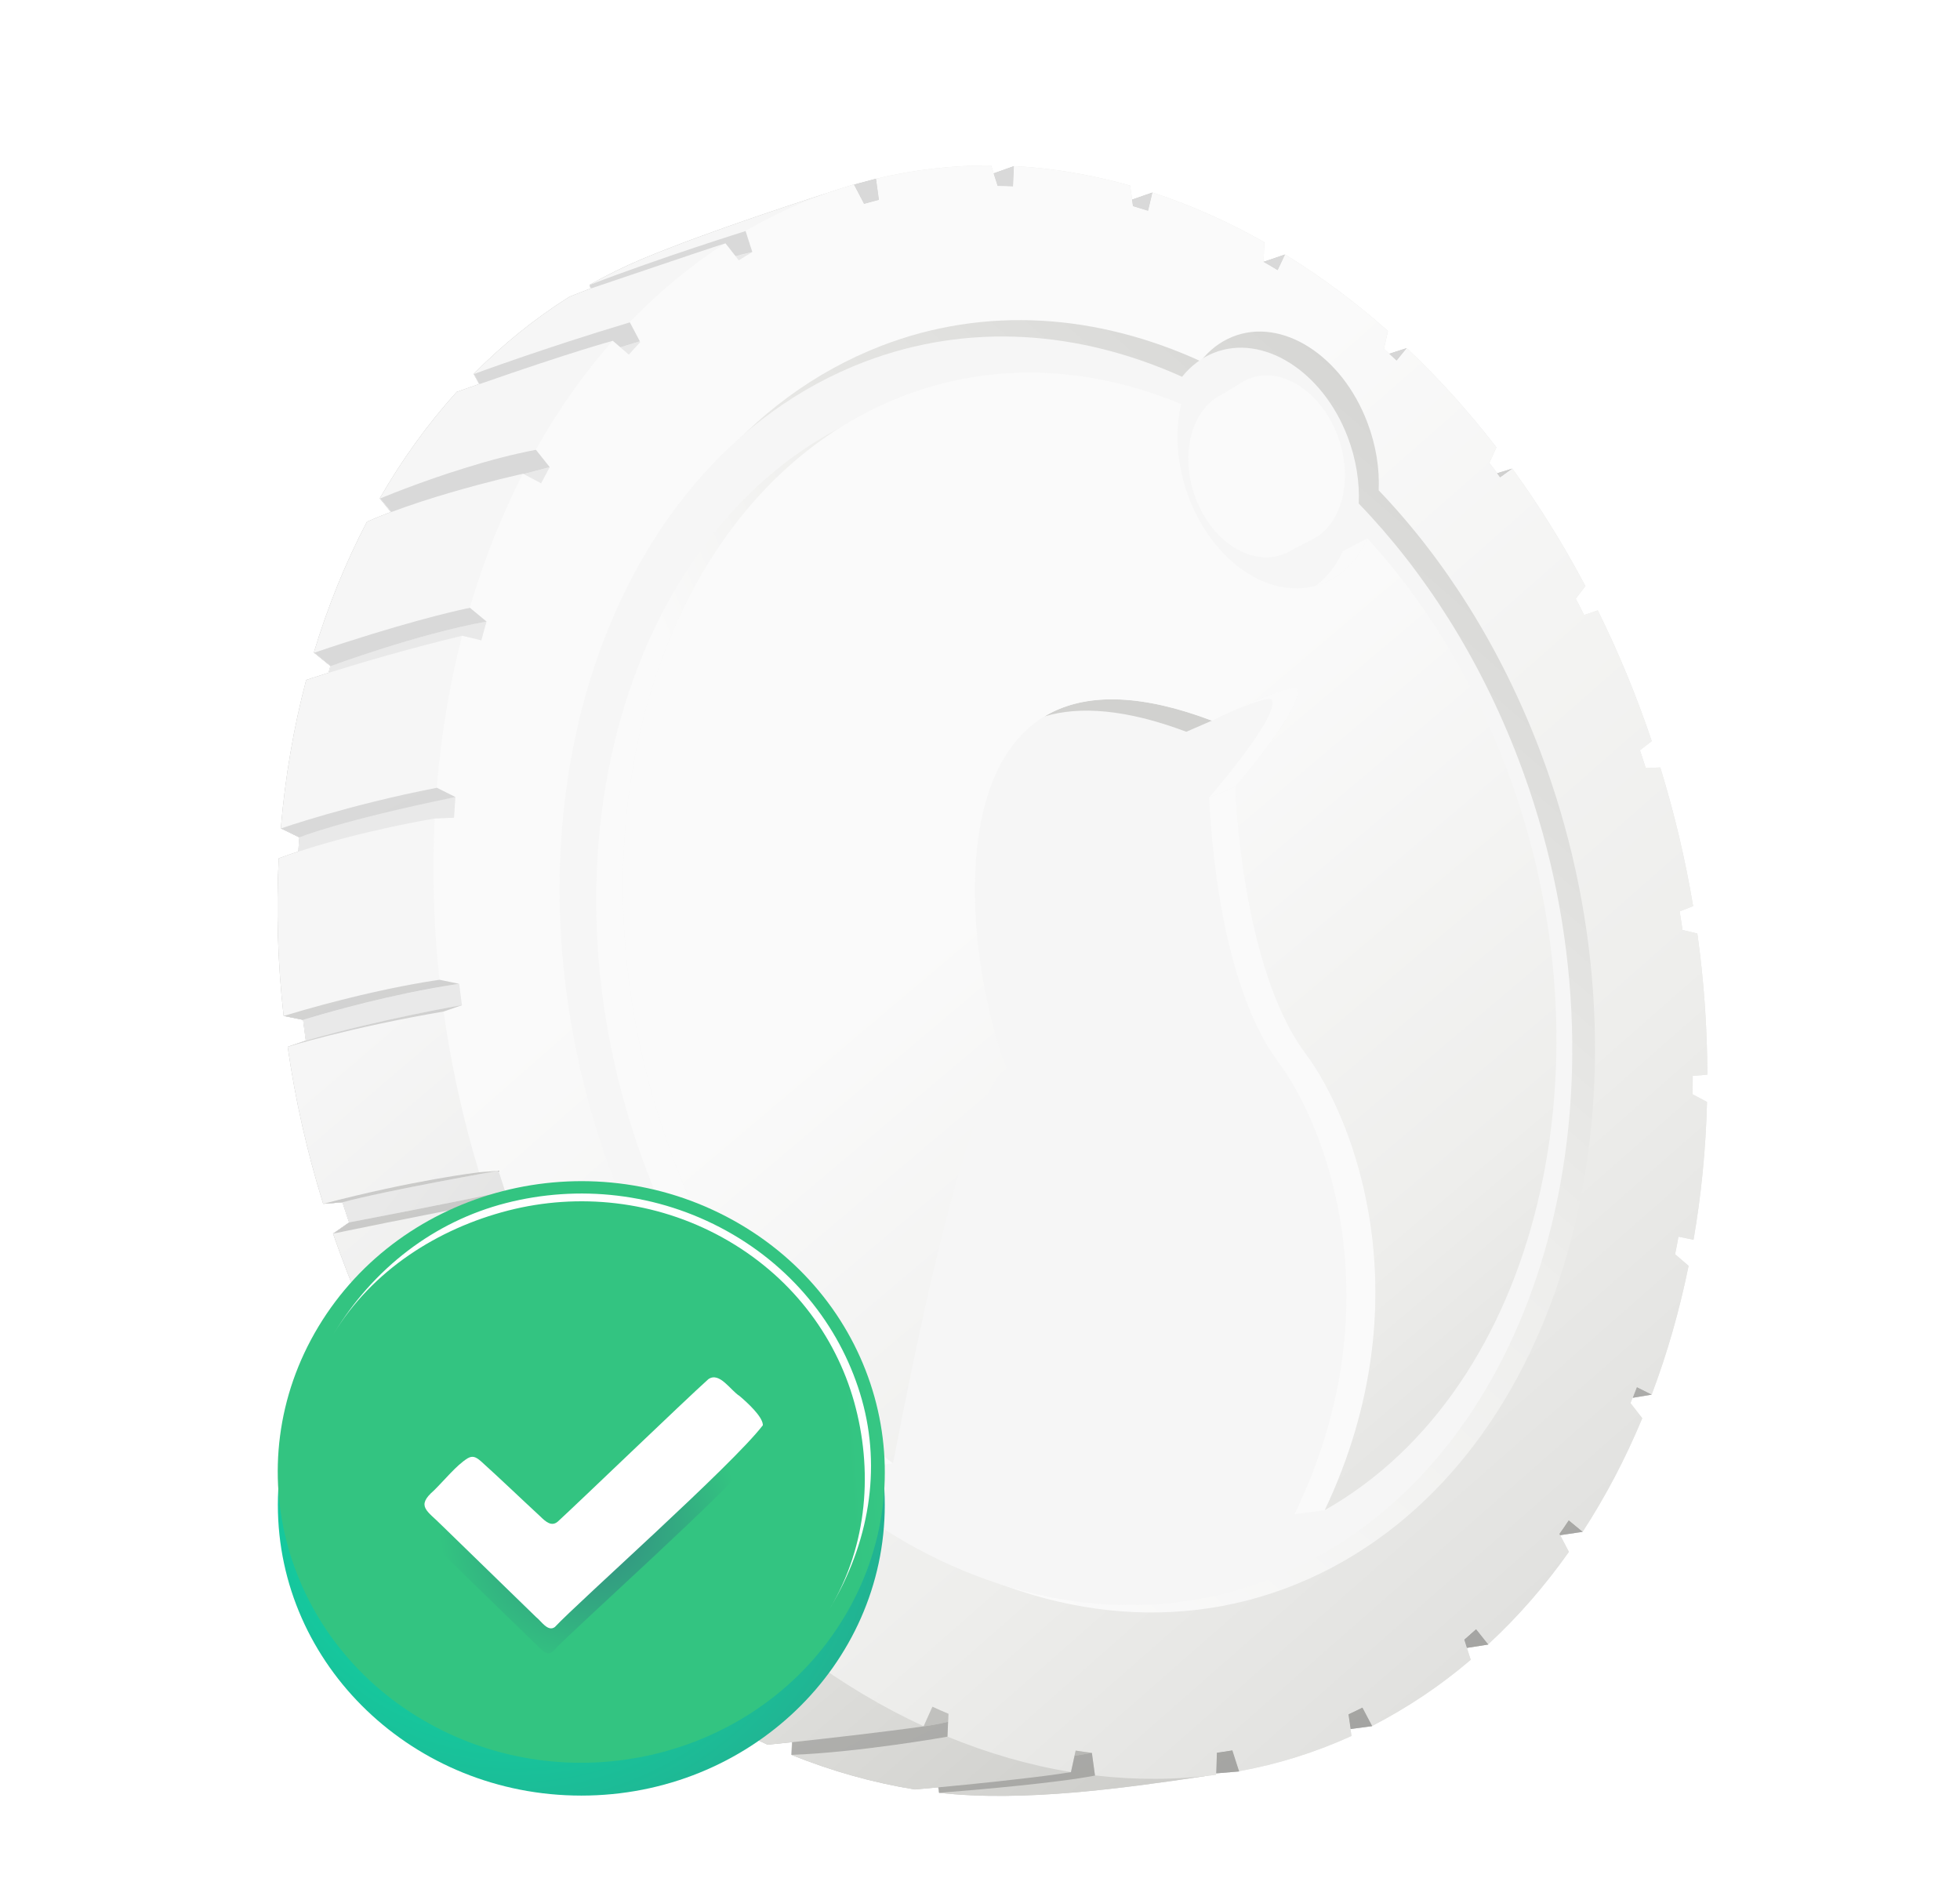 <svg width="190" height="182" viewBox="0 0 190 182" fill="none" xmlns="http://www.w3.org/2000/svg">
<g clip-path="url(#clip0_6_436)" filter="url(#filter0_d_6_436)">
<path fill-rule="evenodd" clip-rule="evenodd" d="M81.332 18.507L81.602 19.336C82.097 19.336 82.592 19.351 83.086 19.373L83.171 17.47C85.336 17.581 87.501 17.833 89.658 18.225C91.258 18.514 92.851 18.877 94.436 19.314L94.722 21.254C95.209 21.395 95.696 21.535 96.183 21.691L96.6 19.965C100.288 21.15 103.922 22.72 107.439 24.668L107.378 26.527C107.834 26.779 108.29 27.045 108.746 27.312L109.465 25.831C112.913 27.897 116.245 30.319 119.43 33.059L119.044 34.762C119.461 35.125 119.871 35.488 120.281 35.858L121.255 34.688C124.324 37.509 127.231 40.649 129.945 44.078L129.264 45.552C129.62 45.996 129.968 46.455 130.308 46.914L131.483 46.092C134.05 49.536 136.423 53.246 138.573 57.216L137.637 58.415C137.916 58.926 138.186 59.445 138.449 59.971L139.771 59.519C140.768 61.489 141.712 63.51 142.593 65.599C143.474 67.687 144.278 69.783 145.005 71.894L143.861 72.76C144.054 73.323 144.24 73.878 144.417 74.441L145.832 74.382C147.208 78.736 148.268 83.128 149.01 87.504L147.703 88.008C147.804 88.593 147.889 89.178 147.981 89.763L149.419 90.104C150.061 94.592 150.378 99.057 150.386 103.456L148.971 103.567C148.971 104.152 148.963 104.73 148.948 105.308L150.355 106.033C150.239 110.469 149.798 114.839 149.048 119.075L147.587 118.778C147.487 119.334 147.378 119.889 147.262 120.437L148.569 121.533C147.688 125.747 146.497 129.82 144.99 133.708L143.552 133.005C143.351 133.516 143.142 134.019 142.933 134.523L144.077 135.959C142.454 139.758 140.529 143.358 138.302 146.697L136.949 145.601C136.655 146.038 136.354 146.468 136.045 146.89L136.965 148.608C134.653 151.8 132.048 154.74 129.148 157.354L127.958 155.895C127.579 156.229 127.2 156.562 126.814 156.88L127.448 158.813C125.979 160.035 124.44 161.175 122.832 162.227C121.216 163.286 119.57 164.227 117.892 165.071L116.941 163.308C116.493 163.53 116.044 163.738 115.588 163.945L115.89 166.019C115.565 166.159 115.24 166.3 114.915 166.441C116.956 167.055 118.882 167.833 116.725 168.159C108.932 169.314 99.152 170.684 91.019 169.759L90.941 169.233C89.573 169.359 88.692 169.44 88.692 169.44C84.671 168.796 80.659 167.67 76.716 166.085L76.77 164.856C75.324 165.012 74.412 165.1 74.412 165.1C70.462 163.323 66.596 161.079 62.877 158.391L63.326 156.554C62.452 156.643 61.578 156.717 60.728 156.784C57.079 153.94 53.6 150.667 50.345 146.986L51.25 145.135C51.064 144.928 50.886 144.713 50.701 144.505L50.77 144.587C49.325 144.742 48.482 144.809 48.482 144.809C45.374 141.047 42.498 136.907 39.924 132.42L41.191 130.901C40.944 130.457 40.689 130.013 40.449 129.561V129.576C39.808 129.657 39.151 129.731 38.486 129.805C37.287 127.561 36.158 125.236 35.115 122.837C34.071 120.437 33.128 118.008 32.285 115.564L33.839 114.476C33.623 113.831 33.406 113.18 33.197 112.528L31.327 112.676C29.757 107.626 28.613 102.531 27.886 97.458L29.641 96.858C29.548 96.184 29.463 95.51 29.378 94.836L27.492 94.451C26.912 89.289 26.765 84.179 27.02 79.188C27.639 78.959 28.28 78.736 28.915 78.529C28.945 78.07 28.976 77.611 29.015 77.159L27.221 76.285C27.639 71.323 28.466 66.502 29.68 61.903C29.68 61.903 30.476 61.637 31.845 61.207L31.821 61.289C31.891 61.044 31.96 60.8 32.03 60.556L30.422 59.252C31.775 54.772 33.499 50.521 35.571 46.566C36.305 46.24 37.086 45.929 37.883 45.626L36.808 44.308C38.973 40.546 41.47 37.087 44.269 33.984C45.026 33.718 45.753 33.459 46.449 33.221L45.915 32.244C48.737 29.385 51.837 26.875 55.193 24.764C55.193 24.764 55.981 24.446 57.249 23.957L57.133 23.616C58.795 22.676 60.512 21.832 62.29 21.084C68.537 18.47 78.448 15.241 82.746 13.893L81.293 18.507H81.332Z" fill="url(#paint0_linear_6_436)"/>
<path fill-rule="evenodd" clip-rule="evenodd" d="M85.375 29.541C95.58 25.586 106.427 26.46 116.384 31.007C117.212 29.956 118.248 29.141 119.469 28.645C124.247 26.712 130.084 30.437 132.55 36.947C133.393 39.161 133.741 41.419 133.648 43.523C140.065 50.232 145.5 58.786 149.296 68.783C160.939 99.472 152.983 134.256 130.308 147.275C106.117 161.161 74.59 145.276 61.354 110.832C48.072 76.27 59.537 39.553 85.382 29.541H85.375Z" fill="#D1D1D1"/>
<path fill-rule="evenodd" clip-rule="evenodd" d="M83.767 15.752C84.246 15.618 84.718 15.485 85.197 15.367L84.919 13.323C88.614 12.434 92.348 12.019 96.082 12.041L96.716 14.011C97.211 14.011 97.706 14.026 98.201 14.048L98.286 12.101C100.45 12.212 102.615 12.471 104.772 12.871C106.373 13.167 107.965 13.537 109.55 13.989L109.836 15.974C110.323 16.115 110.81 16.263 111.297 16.418L111.715 14.656C115.402 15.863 119.036 17.477 122.554 19.469L122.492 21.373C122.948 21.632 123.404 21.906 123.86 22.18L124.579 20.669C128.027 22.787 131.359 25.261 134.545 28.075L134.158 29.815C134.576 30.185 134.985 30.555 135.395 30.941L136.369 29.741C139.438 32.629 142.345 35.85 145.059 39.353L144.379 40.864C144.734 41.323 145.082 41.79 145.422 42.256L146.598 41.412C149.164 44.937 151.538 48.744 153.687 52.802L152.751 54.024C153.03 54.55 153.3 55.083 153.563 55.616L154.885 55.157C155.883 57.171 156.826 59.252 157.707 61.385C158.588 63.518 159.393 65.673 160.119 67.828L158.975 68.716C159.168 69.294 159.354 69.864 159.532 70.442L160.946 70.383C162.323 74.848 163.382 79.344 164.132 83.824L162.825 84.335C162.926 84.935 163.011 85.535 163.103 86.135L164.541 86.483C165.183 91.074 165.5 95.651 165.508 100.161L164.093 100.272C164.093 100.872 164.085 101.464 164.07 102.057L165.477 102.805C165.361 107.352 164.92 111.825 164.17 116.164L162.709 115.861C162.609 116.431 162.5 116.994 162.384 117.564L163.691 118.69C162.81 123.007 161.619 127.184 160.112 131.161L158.674 130.442C158.473 130.961 158.271 131.479 158.055 131.99L159.199 133.456C157.576 137.352 155.651 141.032 153.424 144.454L152.071 143.335C151.777 143.78 151.476 144.224 151.167 144.654L152.087 146.409C149.775 149.682 147.17 152.689 144.27 155.362L143.08 153.874C142.701 154.214 142.322 154.555 141.936 154.888L142.57 156.873C141.101 158.124 139.562 159.294 137.954 160.368C136.338 161.449 134.692 162.42 133.014 163.279L132.063 161.479C131.615 161.701 131.166 161.923 130.71 162.131L131.012 164.256C127.478 165.863 123.829 166.996 120.111 167.67L119.454 165.626C118.951 165.708 118.456 165.789 117.954 165.856L117.884 168.018C114.011 168.522 110.076 168.537 106.141 168.077L105.839 165.885C105.313 165.819 104.795 165.745 104.27 165.663L103.813 167.752C99.793 167.093 95.781 165.937 91.838 164.315L91.931 162.094C91.413 161.879 90.895 161.649 90.385 161.412L89.534 163.308C85.584 161.486 81.718 159.183 77.999 156.436L78.502 154.318C78.015 153.955 77.535 153.585 77.056 153.2L75.85 154.784C72.201 151.874 68.722 148.519 65.467 144.75L66.372 142.854C65.947 142.358 65.529 141.854 65.119 141.351L63.604 142.521C60.496 138.67 57.62 134.426 55.046 129.835L56.313 128.28C55.981 127.687 55.656 127.087 55.339 126.48L53.6 127.162C52.401 124.858 51.273 122.481 50.229 120.023C49.185 117.564 48.242 115.076 47.4 112.573L48.953 111.454C48.737 110.795 48.52 110.129 48.312 109.462L46.441 109.61C44.871 104.434 43.727 99.213 43.001 94.022L44.755 93.414C44.663 92.725 44.578 92.037 44.493 91.348L42.606 90.956C42.026 85.668 41.88 80.432 42.135 75.322L43.998 75.248C44.036 74.574 44.083 73.908 44.129 73.241L42.336 72.345C42.753 67.265 43.58 62.325 44.794 57.616L46.65 58.06C46.812 57.445 46.974 56.838 47.152 56.231L45.544 54.898C46.897 50.306 48.621 45.952 50.693 41.901L52.44 42.827C52.711 42.301 52.989 41.782 53.275 41.271L51.938 39.59C54.102 35.739 56.599 32.192 59.398 29.015L60.944 30.348C61.308 29.941 61.679 29.534 62.05 29.141L61.037 27.23C63.859 24.298 66.959 21.728 70.315 19.566L71.598 21.217C72.031 20.943 72.464 20.676 72.904 20.417L72.255 18.388C73.917 17.425 75.634 16.559 77.412 15.796C79.182 15.041 80.968 14.404 82.769 13.878L83.743 15.737L83.767 15.752Z" fill="#E7E7E4"/>
<path fill-rule="evenodd" clip-rule="evenodd" d="M83.775 31.081C93.925 27.201 104.703 28.06 114.591 32.518C115.41 31.489 116.446 30.689 117.66 30.2C122.415 28.304 128.205 31.963 130.641 38.346C131.468 40.523 131.808 42.738 131.715 44.804C138.07 51.388 143.451 59.785 147.201 69.598C158.689 99.724 150.695 133.871 128.128 146.653C104.053 160.287 72.758 144.691 59.7 110.877C46.596 76.952 58.076 40.901 83.79 31.074L83.775 31.081Z" fill="#F6F6F6"/>
<path d="M132.558 52.172C136.972 57.593 140.722 64.066 143.482 71.39C153.154 97.036 147.587 125.747 130.478 139.388L128.422 142.358L125.484 142.743C125.484 142.743 125.515 142.676 125.53 142.647C135.202 122.57 128.638 105.248 123.891 98.894C117.66 90.548 117.219 73.256 117.219 73.256C117.219 73.256 124.054 65.414 123.281 63.836C123.056 63.377 119.833 64.71 117.475 65.769V65.836L114.993 66.917C87.509 56.579 90.246 88.141 94.869 100.316C91.792 102.338 88.15 116.986 85.39 129.842L86.558 137.811L83.651 138.24C74.922 131.723 67.439 121.896 62.723 109.529C50.809 78.314 61.354 45.048 84.957 35.836C93.91 32.34 103.396 32.866 112.186 36.502C111.537 39.213 111.715 42.404 112.89 45.507C115.372 52.084 121.309 55.697 126.087 53.609C127.904 52.817 129.288 51.306 130.169 49.395L132.55 48.159V52.15L132.558 52.172Z" fill="#C3EEC6"/>
<path fill-rule="evenodd" clip-rule="evenodd" d="M121.464 33.858C123.845 34.325 126.157 36.435 127.316 39.501C128.414 42.419 128.19 45.463 126.937 47.522L127.239 48.27L125.159 49.343C124.974 49.455 124.788 49.551 124.587 49.64C121.433 50.995 117.536 48.603 115.905 44.285C114.374 40.242 115.395 35.984 118.139 34.399L121.015 32.733L121.472 33.866L121.464 33.858Z" fill="#F38B89"/>
<path d="M132.558 48.181C138.039 54.172 142.693 61.666 145.995 70.353C156.718 98.606 149.311 130.546 128.422 142.365C128.437 142.336 128.453 142.299 128.468 142.269C138.024 122.007 131.352 104.53 126.566 98.124C120.281 89.704 119.747 72.256 119.747 72.256C119.747 72.256 126.535 64.347 125.755 62.748C125.391 62.007 117.482 65.851 117.482 65.851C89.936 55.416 92.859 87.268 97.559 99.553C93.786 102.064 89.287 123.829 86.566 137.826C77.798 131.249 70.26 121.326 65.467 108.855C53.376 77.359 63.72 43.789 87.261 34.495C96.191 30.97 105.685 31.496 114.498 35.162C113.864 37.894 114.065 41.116 115.256 44.248C117.776 50.884 123.737 54.527 128.499 52.424C130.316 51.624 131.692 50.106 132.558 48.173V48.181Z" fill="#CFF3D2"/>
<path fill-rule="evenodd" clip-rule="evenodd" d="M121.015 32.725C124.162 31.437 128.012 33.881 129.643 38.176C131.274 42.471 130.084 47.04 126.968 48.403C123.822 49.773 119.91 47.359 118.255 42.997C116.593 38.635 117.845 34.029 121.015 32.733V32.725Z" fill="#FEB1B2"/>
<path fill-rule="evenodd" clip-rule="evenodd" d="M84.911 13.323L82.793 13.893L83.767 15.752L85.197 15.367L84.911 13.323Z" fill="#C5C5C3"/>
<path fill-rule="evenodd" clip-rule="evenodd" d="M75.865 154.777C77.427 154.525 78.51 154.325 78.51 154.325C78.022 153.962 77.543 153.592 77.064 153.207L75.865 154.77V154.777Z" fill="#B5B5B2"/>
<path fill-rule="evenodd" clip-rule="evenodd" d="M75.858 154.799C75.858 154.799 69.541 155.94 63.357 156.562L62.908 158.398C62.908 158.398 70.044 157.917 78.015 156.451L78.517 154.333C78.517 154.333 77.435 154.533 75.873 154.784L75.858 154.807V154.799Z" fill="#C5C5C3"/>
<path fill-rule="evenodd" clip-rule="evenodd" d="M90.392 161.427L89.542 163.323C90.416 163.197 91.204 163.049 91.908 162.879L91.939 162.109C91.421 161.894 90.903 161.664 90.392 161.427Z" fill="#B5B5B2"/>
<path fill-rule="evenodd" clip-rule="evenodd" d="M91.908 162.879C91.204 163.049 90.416 163.197 89.542 163.323C85.259 163.923 79.839 164.53 76.793 164.856L76.739 166.085C83.28 165.848 91.846 164.323 91.846 164.323L91.908 162.871V162.879Z" fill="#C5C5C3"/>
<path fill-rule="evenodd" clip-rule="evenodd" d="M63.612 142.528C64.385 142.365 65.096 142.225 65.738 142.106C65.529 141.862 65.328 141.61 65.119 141.358L63.604 142.528H63.612Z" fill="#EBEBEB"/>
<path fill-rule="evenodd" clip-rule="evenodd" d="M63.612 142.528C58.308 143.661 53.499 144.283 50.801 144.58C50.956 144.765 51.118 144.95 51.281 145.128C51.281 145.128 59.94 144.335 66.379 142.861C66.163 142.61 65.954 142.358 65.738 142.106C65.529 141.862 65.328 141.61 65.119 141.358L63.604 142.528H63.612Z" fill="#B5B5B2"/>
<path fill-rule="evenodd" clip-rule="evenodd" d="M66.372 142.869C59.924 144.342 51.273 145.135 51.273 145.135L50.368 146.986C59.29 146.438 65.475 144.765 65.475 144.765L66.38 142.869H66.372Z" fill="#C5C5C3"/>
<path fill-rule="evenodd" clip-rule="evenodd" d="M41.207 130.894C50.075 130.072 56.313 128.28 56.313 128.28C55.981 127.687 55.656 127.087 55.339 126.48L53.6 127.162C53.6 127.162 47.717 128.657 40.472 129.576C40.712 130.02 40.959 130.464 41.207 130.901V130.894Z" fill="#B5B5B2"/>
<path fill-rule="evenodd" clip-rule="evenodd" d="M56.313 128.287C56.313 128.287 50.075 130.079 41.207 130.901L39.939 132.419C39.939 132.419 48.041 131.449 55.046 129.842L56.313 128.287Z" fill="#C5C5C3"/>
<path fill-rule="evenodd" clip-rule="evenodd" d="M33.221 112.528C37.403 111.388 48.327 109.47 48.327 109.47L46.456 109.618C46.456 109.618 40.125 110.366 31.35 112.676L33.221 112.528Z" fill="#C5C5C3"/>
<path fill-rule="evenodd" clip-rule="evenodd" d="M48.319 109.47C48.319 109.47 37.395 111.388 33.213 112.528C33.422 113.18 33.63 113.824 33.855 114.476C33.855 114.476 44.454 112.454 48.961 111.462C48.745 110.803 48.528 110.136 48.319 109.47Z" fill="#B5B5B2"/>
<path fill-rule="evenodd" clip-rule="evenodd" d="M48.961 111.462C44.462 112.454 33.855 114.476 33.855 114.476L32.301 115.564C32.301 115.564 41.052 113.743 47.4 112.58L48.954 111.462H48.961Z" fill="#C5C5C3"/>
<path fill-rule="evenodd" clip-rule="evenodd" d="M29.401 94.844C29.401 94.844 33.947 93.414 39.436 92.266C41.075 91.926 42.792 91.607 44.5 91.355L42.614 90.963C42.614 90.963 41.655 91.089 39.931 91.407C37.303 91.889 32.919 92.829 27.507 94.466L29.394 94.851L29.401 94.844Z" fill="#C5C5C3"/>
<path fill-rule="evenodd" clip-rule="evenodd" d="M39.444 92.266C33.947 93.422 29.409 94.844 29.409 94.844C29.486 95.517 29.572 96.191 29.672 96.865C37.179 94.718 44.779 93.429 44.779 93.429C44.755 93.281 44.74 93.133 44.717 92.985C44.647 92.444 44.578 91.903 44.516 91.363C42.807 91.615 41.083 91.933 39.452 92.274L39.444 92.266Z" fill="#B5B5B2"/>
<path fill-rule="evenodd" clip-rule="evenodd" d="M44.771 93.422C44.771 93.422 37.171 94.71 29.664 96.858L27.909 97.458C27.909 97.458 33.715 95.629 43.016 94.036L44.771 93.429V93.422Z" fill="#C5C5C3"/>
<path fill-rule="evenodd" clip-rule="evenodd" d="M29.046 77.166C29.007 77.626 28.976 78.077 28.945 78.536C35.285 76.448 42.15 75.33 42.15 75.33L44.013 75.256C44.052 74.582 44.098 73.915 44.145 73.249C35.354 74.619 29.046 77.166 29.046 77.166Z" fill="#B5B5B2"/>
<path fill-rule="evenodd" clip-rule="evenodd" d="M37.921 45.633C41.702 44.211 45.954 43.071 48.482 42.441C49.85 42.101 50.716 41.916 50.716 41.916L50.763 41.938C52.193 41.56 53.291 41.279 53.291 41.279L52.958 40.864L51.953 39.598C49.696 40.02 47.353 40.649 45.212 41.316C40.581 42.738 36.854 44.315 36.854 44.315L37.125 44.641L37.937 45.633H37.921Z" fill="#C5C5C3"/>
<path fill-rule="evenodd" clip-rule="evenodd" d="M50.755 41.938L52.456 42.841C52.726 42.316 53.005 41.797 53.291 41.286C53.291 41.286 52.193 41.568 50.763 41.945L50.755 41.938Z" fill="#B5B5B2"/>
<path fill-rule="evenodd" clip-rule="evenodd" d="M46.913 57.134C46.998 56.838 47.075 56.534 47.168 56.238C40.472 57.438 32.061 60.556 32.061 60.556C31.999 60.77 31.937 60.985 31.875 61.207C34.566 60.363 39.46 58.897 44.81 57.615L46.665 58.06C46.75 57.749 46.828 57.438 46.913 57.127V57.134Z" fill="#B5B5B2"/>
<path fill-rule="evenodd" clip-rule="evenodd" d="M32.061 60.563C32.061 60.563 40.465 57.445 47.168 56.245L46.023 55.298L45.56 54.913C45.56 54.913 45.436 54.935 45.196 54.987C43.867 55.268 38.903 56.408 30.461 59.26L32.069 60.563H32.061Z" fill="#C5C5C3"/>
<path fill-rule="evenodd" clip-rule="evenodd" d="M61.053 27.245C52.602 29.778 45.946 32.251 45.946 32.251L46.48 33.229C55.734 30 59.406 29.03 59.406 29.03L60.14 29.659C60.759 29.467 61.393 29.274 62.027 29.082L61.053 27.238V27.245Z" fill="#C5C5C3"/>
<path fill-rule="evenodd" clip-rule="evenodd" d="M62.027 29.089C61.393 29.282 60.759 29.474 60.14 29.667L60.96 30.37C61.323 29.963 61.694 29.556 62.065 29.163L62.027 29.097V29.089Z" fill="#B5B5B2"/>
<path fill-rule="evenodd" clip-rule="evenodd" d="M70.33 19.58L71.304 20.825C71.868 20.676 72.41 20.543 72.928 20.425L72.487 19.055L72.278 18.395C72.278 18.395 64.021 20.973 57.172 23.609V23.646C57.172 23.646 57.257 23.868 57.288 23.957C57.288 23.972 69.178 19.914 70.338 19.58H70.33Z" fill="#C5C5C3"/>
<path fill-rule="evenodd" clip-rule="evenodd" d="M72.928 20.432C72.41 20.55 71.869 20.684 71.304 20.832L71.621 21.232C72.054 20.958 72.487 20.691 72.928 20.432Z" fill="#B5B5B2"/>
<path fill-rule="evenodd" clip-rule="evenodd" d="M104.679 168.344C105.213 168.263 105.708 168.181 106.148 168.092L105.847 165.9C105.847 165.9 104.478 166.115 104.169 166.167L103.891 167.441L103.821 167.759C103.52 167.811 103.195 167.855 102.847 167.907C99.36 168.418 93.987 168.951 90.972 169.233L91.049 169.759C91.049 169.759 97.752 169.262 102.832 168.603C103.481 168.522 104.107 168.433 104.687 168.344H104.679Z" fill="#C5C5C3"/>
<path fill-rule="evenodd" clip-rule="evenodd" d="M104.277 165.678L104.169 166.167C104.478 166.122 105.847 165.9 105.847 165.9C105.321 165.834 104.803 165.76 104.277 165.678Z" fill="#B5B5B2"/>
<path fill-rule="evenodd" clip-rule="evenodd" d="M29.046 77.166C29.046 77.166 32.502 75.648 44.145 73.249L42.351 72.353C33.723 74.026 27.245 76.293 27.245 76.293L29.038 77.166H29.046Z" fill="#C5C5C3"/>
<path fill-rule="evenodd" clip-rule="evenodd" d="M98.193 14.056L98.278 12.108L96.322 12.804L96.709 14.019C97.203 14.019 97.698 14.034 98.193 14.056Z" fill="#C5C5C3"/>
<path fill-rule="evenodd" clip-rule="evenodd" d="M109.736 15.352L109.828 15.981C110.315 16.122 110.802 16.27 111.29 16.426L111.707 14.663L109.736 15.352Z" fill="#C5C5C3"/>
<path fill-rule="evenodd" clip-rule="evenodd" d="M124.572 20.669L122.484 21.38C122.94 21.639 123.396 21.906 123.845 22.18L124.564 20.669H124.572Z" fill="#C5C5C3"/>
<path fill-rule="evenodd" clip-rule="evenodd" d="M136.362 29.741L134.676 30.289C134.916 30.504 135.148 30.718 135.38 30.941L136.354 29.741H136.362Z" fill="#C5C5C3"/>
<path fill-rule="evenodd" clip-rule="evenodd" d="M146.598 41.419L145.129 41.871C145.221 42.005 145.322 42.13 145.415 42.264L146.59 41.419H146.598Z" fill="#C5C5C3"/>
<path fill-rule="evenodd" clip-rule="evenodd" d="M117.962 165.922L117.9 167.878C119.198 167.766 120.118 167.692 120.118 167.692L119.515 165.811L119.461 165.648C118.959 165.73 118.464 165.811 117.962 165.878V165.922Z" fill="#C0C0C0"/>
<path fill-rule="evenodd" clip-rule="evenodd" d="M130.718 162.146L130.927 163.582C132.202 163.412 133.022 163.301 133.022 163.301L132.071 161.501C131.622 161.723 131.174 161.946 130.718 162.153V162.146Z" fill="#C5C5C3"/>
<path fill-rule="evenodd" clip-rule="evenodd" d="M141.943 154.91L142.198 155.718C143.497 155.518 144.278 155.392 144.278 155.392L143.088 153.903C142.709 154.244 142.33 154.585 141.943 154.918V154.91Z" fill="#C5C5C3"/>
<path fill-rule="evenodd" clip-rule="evenodd" d="M151.236 144.794L153.424 144.468L152.071 143.35C151.778 143.795 151.476 144.239 151.167 144.668L151.229 144.787L151.236 144.794Z" fill="#C5C5C3"/>
<path fill-rule="evenodd" clip-rule="evenodd" d="M158.271 131.479L160.119 131.168L158.681 130.45C158.55 130.798 158.411 131.138 158.279 131.479H158.271Z" fill="#C5C5C3"/>
<path fill-rule="evenodd" clip-rule="evenodd" d="M121.379 34.132C123.783 32.962 126.868 34.873 128.29 38.405C129.713 41.931 128.955 45.774 126.582 47.003C124.185 48.24 121.046 46.352 119.6 42.775C118.155 39.19 118.959 35.325 121.379 34.14V34.132Z" fill="#FEB1B2"/>
<path fill-rule="evenodd" clip-rule="evenodd" d="M81.332 18.507L81.602 19.336C82.097 19.336 82.592 19.351 83.086 19.373L83.171 17.47C85.336 17.581 87.501 17.833 89.658 18.225C91.258 18.514 92.851 18.877 94.436 19.314L94.722 21.254C95.209 21.395 95.696 21.535 96.183 21.691L96.6 19.965C100.288 21.15 103.922 22.72 107.439 24.668L107.378 26.527C107.834 26.779 108.29 27.045 108.746 27.312L109.465 25.831C112.913 27.897 116.245 30.319 119.43 33.059L119.044 34.762C119.461 35.125 119.871 35.488 120.281 35.858L121.255 34.688C124.324 37.509 127.231 40.649 129.945 44.078L129.264 45.552C129.62 45.996 129.968 46.455 130.308 46.914L131.483 46.092C134.05 49.536 136.423 53.246 138.573 57.216L137.637 58.415C137.916 58.926 138.186 59.445 138.449 59.971L139.771 59.519C140.768 61.489 141.712 63.51 142.593 65.599C143.474 67.687 144.278 69.783 145.005 71.894L143.861 72.76C144.054 73.323 144.24 73.878 144.417 74.441L145.832 74.382C147.208 78.736 148.268 83.128 149.01 87.504L147.703 88.008C147.804 88.593 147.889 89.178 147.981 89.763L149.419 90.104C150.061 94.592 150.378 99.057 150.386 103.456L148.971 103.567C148.971 104.152 148.963 104.73 148.948 105.308L150.355 106.033C150.239 110.469 149.798 114.839 149.048 119.075L147.587 118.778C147.487 119.334 147.378 119.889 147.262 120.437L148.569 121.533C147.688 125.747 146.497 129.82 144.99 133.708L143.552 133.005C143.351 133.516 143.142 134.019 142.933 134.523L144.077 135.959C142.454 139.758 140.529 143.358 138.302 146.697L136.949 145.601C136.655 146.038 136.354 146.468 136.045 146.89L136.965 148.608C134.653 151.8 132.048 154.74 129.148 157.354L127.958 155.895C127.579 156.229 127.2 156.562 126.814 156.88L127.448 158.813C125.979 160.035 124.44 161.175 122.832 162.227C121.216 163.286 119.57 164.227 117.892 165.071L116.941 163.308C116.493 163.53 116.044 163.738 115.588 163.945L115.89 166.019C115.565 166.159 115.24 166.3 114.915 166.441C116.956 167.055 118.882 167.833 116.725 168.159C108.932 169.314 99.152 170.684 91.019 169.759L90.941 169.233C89.573 169.359 88.692 169.44 88.692 169.44C84.671 168.796 80.659 167.67 76.716 166.085L76.77 164.856C75.324 165.012 74.412 165.1 74.412 165.1C70.462 163.323 66.596 161.079 62.877 158.391L63.326 156.554C62.452 156.643 61.578 156.717 60.728 156.784C57.079 153.94 53.6 150.667 50.345 146.986L51.25 145.135C51.064 144.928 50.886 144.713 50.701 144.505L50.77 144.587C49.325 144.742 48.482 144.809 48.482 144.809C45.374 141.047 42.498 136.907 39.924 132.42L41.191 130.901C40.944 130.457 40.689 130.013 40.449 129.561V129.576C39.808 129.657 39.151 129.731 38.486 129.805C37.287 127.561 36.158 125.236 35.115 122.837C34.071 120.437 33.128 118.008 32.285 115.564L33.839 114.476C33.623 113.831 33.406 113.18 33.197 112.528L31.327 112.676C29.757 107.626 28.613 102.531 27.886 97.458L29.641 96.858C29.548 96.184 29.463 95.51 29.378 94.836L27.492 94.451C26.912 89.289 26.765 84.179 27.02 79.188C27.639 78.959 28.28 78.736 28.915 78.529C28.945 78.07 28.976 77.611 29.015 77.159L27.221 76.285C27.639 71.323 28.466 66.502 29.68 61.903C29.68 61.903 30.476 61.637 31.845 61.207L31.821 61.289C31.891 61.044 31.96 60.8 32.03 60.556L30.422 59.252C31.775 54.772 33.499 50.521 35.571 46.566C36.305 46.24 37.086 45.929 37.883 45.626L36.808 44.308C38.973 40.546 41.47 37.087 44.269 33.984C45.026 33.718 45.753 33.459 46.449 33.221L45.915 32.244C48.737 29.385 51.837 26.875 55.193 24.764C55.193 24.764 55.981 24.446 57.249 23.957L57.133 23.616C58.795 22.676 60.512 21.832 62.29 21.084C68.537 18.47 78.448 15.241 82.746 13.893L81.293 18.507H81.332Z" fill="url(#paint1_linear_6_436)"/>
<path fill-rule="evenodd" clip-rule="evenodd" d="M83.767 15.752C84.246 15.618 84.718 15.485 85.197 15.367L84.919 13.323C88.614 12.434 92.348 12.019 96.082 12.041L96.716 14.011C97.211 14.011 97.706 14.026 98.201 14.048L98.286 12.101C100.45 12.212 102.615 12.471 104.772 12.871C106.373 13.167 107.965 13.537 109.55 13.989L109.836 15.974C110.323 16.115 110.81 16.263 111.297 16.418L111.715 14.656C115.402 15.863 119.036 17.477 122.554 19.469L122.492 21.373C122.948 21.632 123.404 21.906 123.86 22.18L124.579 20.669C128.027 22.787 131.359 25.261 134.545 28.075L134.158 29.815C134.576 30.185 134.985 30.555 135.395 30.941L136.369 29.741C139.438 32.629 142.345 35.85 145.059 39.353L144.379 40.864C144.734 41.323 145.082 41.79 145.422 42.256L146.598 41.412C149.164 44.937 151.538 48.744 153.687 52.802L152.751 54.024C153.03 54.55 153.3 55.083 153.563 55.616L154.885 55.157C155.883 57.171 156.826 59.252 157.707 61.385C158.588 63.518 159.393 65.673 160.119 67.828L158.975 68.716C159.168 69.294 159.354 69.864 159.532 70.442L160.946 70.383C162.323 74.848 163.382 79.344 164.132 83.824L162.825 84.335C162.926 84.935 163.011 85.535 163.103 86.135L164.541 86.483C165.183 91.074 165.5 95.651 165.508 100.161L164.093 100.272C164.093 100.872 164.085 101.464 164.07 102.057L165.477 102.805C165.361 107.352 164.92 111.825 164.17 116.164L162.709 115.861C162.609 116.431 162.5 116.994 162.384 117.564L163.691 118.69C162.81 123.007 161.619 127.184 160.112 131.161L158.674 130.442C158.473 130.961 158.271 131.479 158.055 131.99L159.199 133.456C157.576 137.352 155.651 141.032 153.424 144.454L152.071 143.335C151.777 143.78 151.476 144.224 151.167 144.654L152.087 146.409C149.775 149.682 147.17 152.689 144.27 155.362L143.08 153.874C142.701 154.214 142.322 154.555 141.936 154.888L142.57 156.873C141.101 158.124 139.562 159.294 137.954 160.368C136.338 161.449 134.692 162.42 133.014 163.279L132.063 161.479C131.615 161.701 131.166 161.923 130.71 162.131L131.012 164.256C127.478 165.863 123.829 166.996 120.111 167.67L119.454 165.626C118.951 165.708 118.456 165.789 117.954 165.856L117.884 168.018C114.011 168.522 110.076 168.537 106.141 168.077L105.839 165.885C105.313 165.819 104.795 165.745 104.27 165.663L103.813 167.752C99.793 167.093 95.781 165.937 91.838 164.315L91.931 162.094C91.413 161.879 90.895 161.649 90.385 161.412L89.534 163.308C85.584 161.486 81.718 159.183 77.999 156.436L78.502 154.318C78.015 153.955 77.535 153.585 77.056 153.2L75.85 154.784C72.201 151.874 68.722 148.519 65.467 144.75L66.372 142.854C65.947 142.358 65.529 141.854 65.119 141.351L63.604 142.521C60.496 138.67 57.62 134.426 55.046 129.835L56.313 128.28C55.981 127.687 55.656 127.087 55.339 126.48L53.6 127.162C52.401 124.858 51.273 122.481 50.229 120.023C49.185 117.564 48.242 115.076 47.4 112.573L48.953 111.454C48.737 110.795 48.52 110.129 48.312 109.462L46.441 109.61C44.871 104.434 43.727 99.213 43.001 94.022L44.755 93.414C44.663 92.725 44.578 92.037 44.493 91.348L42.606 90.956C42.026 85.668 41.88 80.432 42.135 75.322L43.998 75.248C44.036 74.574 44.083 73.908 44.129 73.241L42.336 72.345C42.753 67.265 43.58 62.325 44.794 57.616L46.65 58.06C46.812 57.445 46.974 56.838 47.152 56.231L45.544 54.898C46.897 50.306 48.621 45.952 50.693 41.901L52.44 42.827C52.711 42.301 52.989 41.782 53.275 41.271L51.938 39.59C54.102 35.739 56.599 32.192 59.398 29.015L60.944 30.348C61.308 29.941 61.679 29.534 62.05 29.141L61.037 27.23C63.859 24.298 66.959 21.728 70.315 19.566L71.598 21.217C72.031 20.943 72.464 20.676 72.904 20.417L72.255 18.388C73.917 17.425 75.634 16.559 77.412 15.796C79.182 15.041 80.968 14.404 82.769 13.878L83.743 15.737L83.767 15.752Z" fill="url(#paint2_linear_6_436)"/>
<path fill-rule="evenodd" clip-rule="evenodd" d="M85.375 29.541C95.58 25.586 106.427 26.46 116.384 31.007C117.212 29.956 118.248 29.141 119.469 28.645C124.247 26.712 130.084 30.437 132.55 36.947C133.393 39.161 133.741 41.419 133.648 43.523C140.065 50.232 145.5 58.786 149.296 68.783C160.939 99.472 152.983 134.256 130.308 147.275C106.117 161.161 74.59 145.276 61.354 110.832C48.072 76.27 59.537 39.553 85.382 29.541H85.375Z" fill="url(#paint3_linear_6_436)"/>
<path fill-rule="evenodd" clip-rule="evenodd" d="M83.775 31.081C93.925 27.201 104.703 28.06 114.591 32.518C115.41 31.489 116.446 30.689 117.66 30.2C122.415 28.304 128.205 31.963 130.641 38.346C131.468 40.523 131.808 42.738 131.715 44.804C138.07 51.388 143.451 59.785 147.201 69.598C158.689 99.724 150.695 133.871 128.128 146.653C104.053 160.287 72.758 144.691 59.7 110.877C46.596 76.952 58.076 40.901 83.79 31.074L83.775 31.081Z" fill="#F6F6F6"/>
<path fill-rule="evenodd" clip-rule="evenodd" d="M121.464 33.858C123.845 34.325 126.157 36.435 127.316 39.501C128.414 42.419 128.19 45.463 126.937 47.522L127.239 48.27L125.159 49.343C124.974 49.455 124.788 49.551 124.587 49.64C121.433 50.995 117.536 48.603 115.905 44.285C114.374 40.242 115.395 35.984 118.139 34.399L121.015 32.733L121.472 33.866L121.464 33.858Z" fill="url(#paint4_linear_6_436)"/>
<path fill-rule="evenodd" clip-rule="evenodd" d="M63.612 142.528C64.385 142.365 65.096 142.225 65.738 142.106C65.529 141.862 65.328 141.61 65.119 141.358L63.604 142.528H63.612Z" fill="#EBEBEB"/>
<path fill-rule="evenodd" clip-rule="evenodd" d="M104.277 165.678L104.169 166.167C104.478 166.122 105.847 165.9 105.847 165.9C105.321 165.834 104.803 165.76 104.277 165.678ZM72.928 20.432C72.41 20.55 71.868 20.684 71.304 20.832L71.621 21.232C72.054 20.958 72.487 20.691 72.928 20.432ZM62.027 29.089C61.393 29.282 60.759 29.474 60.14 29.667L60.96 30.37C61.323 29.963 61.694 29.556 62.065 29.163L62.027 29.097V29.089ZM50.755 41.938L52.456 42.841C52.726 42.316 53.005 41.797 53.291 41.286C53.291 41.286 52.193 41.568 50.763 41.945L50.755 41.938ZM46.912 57.134C46.998 56.838 47.075 56.534 47.168 56.238C40.472 57.438 32.061 60.556 32.061 60.556C31.999 60.77 31.937 60.985 31.875 61.207C34.566 60.363 39.46 58.897 44.81 57.616L46.665 58.06C46.75 57.749 46.827 57.438 46.912 57.127V57.134ZM29.046 77.166C29.007 77.626 28.976 78.077 28.945 78.536C35.285 76.448 42.15 75.33 42.15 75.33L44.013 75.256C44.052 74.582 44.098 73.915 44.145 73.249C35.354 74.619 29.046 77.166 29.046 77.166ZM39.444 92.266C33.947 93.422 29.409 94.844 29.409 94.844C29.486 95.517 29.572 96.191 29.672 96.865C37.179 94.718 44.779 93.429 44.779 93.429C44.755 93.281 44.74 93.133 44.717 92.985C44.647 92.444 44.578 91.903 44.516 91.363C42.807 91.615 41.083 91.933 39.452 92.274L39.444 92.266ZM48.319 109.47C48.319 109.47 37.395 111.388 33.213 112.528C33.422 113.18 33.63 113.824 33.855 114.476C33.855 114.476 44.454 112.454 48.961 111.462C48.745 110.803 48.528 110.136 48.319 109.47ZM41.207 130.894C50.075 130.072 56.313 128.28 56.313 128.28C55.981 127.687 55.656 127.087 55.339 126.48L53.6 127.162C53.6 127.162 47.717 128.657 40.472 129.576C40.712 130.02 40.959 130.464 41.207 130.901V130.894ZM63.612 142.528C58.308 143.661 53.499 144.283 50.801 144.579C50.956 144.765 51.118 144.95 51.281 145.128C51.281 145.128 59.939 144.335 66.379 142.861C66.163 142.61 65.954 142.358 65.738 142.106C65.529 141.862 65.328 141.61 65.119 141.358L63.604 142.528H63.612ZM75.865 154.777C77.427 154.525 78.51 154.325 78.51 154.325C78.022 153.962 77.543 153.592 77.064 153.207L75.865 154.77V154.777ZM90.392 161.427L89.542 163.323C90.415 163.197 91.204 163.049 91.908 162.879L91.939 162.109C91.421 161.894 90.903 161.664 90.392 161.427Z" fill="url(#paint5_linear_6_436)"/>
<path fill-rule="evenodd" clip-rule="evenodd" d="M158.272 131.479L160.119 131.168L158.681 130.45C158.55 130.798 158.411 131.138 158.279 131.479H158.272ZM146.598 41.419L145.129 41.871C145.222 42.005 145.322 42.13 145.415 42.264L146.59 41.419H146.598ZM136.362 29.741L134.676 30.289C134.916 30.504 135.148 30.718 135.38 30.941L136.354 29.741H136.362ZM124.572 20.669L122.484 21.38C122.94 21.639 123.397 21.906 123.845 22.18L124.564 20.669H124.572ZM109.736 15.352L109.828 15.981C110.316 16.122 110.803 16.27 111.29 16.426L111.707 14.663L109.736 15.352ZM98.193 14.056L98.278 12.108L96.322 12.804L96.709 14.019C97.204 14.019 97.698 14.034 98.193 14.056ZM84.911 13.323L82.793 13.893L83.767 15.752L85.197 15.367L84.919 13.323H84.911ZM70.33 19.58L71.304 20.825C71.869 20.676 72.41 20.543 72.928 20.425L72.487 19.055L72.278 18.395C72.278 18.395 64.022 20.973 57.172 23.609V23.646C57.172 23.646 57.257 23.868 57.288 23.957C57.288 23.972 69.178 19.914 70.338 19.58H70.33ZM61.053 27.245C52.603 29.778 45.946 32.251 45.946 32.251L46.48 33.229C55.734 30 59.406 29.03 59.406 29.03L60.141 29.659C60.759 29.467 61.393 29.274 62.027 29.082L61.053 27.238V27.245ZM37.921 45.633C41.702 44.211 45.954 43.071 48.482 42.441C49.85 42.101 50.716 41.916 50.716 41.916L50.763 41.938C52.193 41.56 53.291 41.279 53.291 41.279L52.958 40.864L51.953 39.598C49.696 40.02 47.353 40.649 45.212 41.316C40.581 42.738 36.854 44.315 36.854 44.315L37.125 44.641L37.937 45.633H37.921ZM32.061 60.563C32.061 60.563 40.465 57.445 47.168 56.245L46.023 55.298L45.56 54.913C45.56 54.913 45.436 54.935 45.196 54.987C43.867 55.268 38.903 56.408 30.461 59.26L32.069 60.563H32.061ZM29.046 77.166C29.046 77.166 32.502 75.648 44.145 73.249L42.351 72.353C33.723 74.026 27.245 76.293 27.245 76.293L29.038 77.166H29.046ZM29.402 94.844C29.402 94.844 33.947 93.414 39.437 92.266C41.076 91.926 42.792 91.607 44.501 91.356L42.614 90.963C42.614 90.963 41.655 91.089 39.931 91.407C37.303 91.889 32.919 92.829 27.508 94.466L29.394 94.851L29.402 94.844ZM44.771 93.422C44.771 93.422 37.171 94.71 29.665 96.858L27.91 97.458C27.91 97.458 33.716 95.629 43.016 94.036L44.771 93.429V93.422ZM33.213 112.528C37.396 111.388 48.32 109.47 48.32 109.47L46.449 109.618C46.449 109.618 40.117 110.366 31.342 112.676L33.213 112.528ZM48.961 111.462C44.462 112.454 33.855 114.476 33.855 114.476L32.301 115.564C32.301 115.564 41.052 113.743 47.4 112.58L48.954 111.462H48.961ZM56.314 128.287C56.314 128.287 50.075 130.079 41.207 130.901L39.939 132.42C39.939 132.42 48.041 131.449 55.046 129.842L56.314 128.287ZM66.372 142.869C59.924 144.343 51.273 145.135 51.273 145.135L50.368 146.986C59.29 146.438 65.475 144.765 65.475 144.765L66.38 142.869H66.372ZM75.858 154.799C75.858 154.799 69.542 155.94 63.357 156.562L62.908 158.398C62.908 158.398 70.044 157.917 78.015 156.451L78.517 154.333C78.517 154.333 77.435 154.533 75.873 154.784L75.858 154.807V154.799ZM91.908 162.879C91.204 163.049 90.416 163.197 89.542 163.323C85.259 163.923 79.839 164.53 76.793 164.856L76.739 166.085C83.28 165.848 91.846 164.323 91.846 164.323L91.908 162.871V162.879ZM104.68 168.344C105.213 168.263 105.708 168.181 106.148 168.092L105.847 165.9C105.847 165.9 104.479 166.115 104.169 166.167L103.891 167.441L103.821 167.759C103.52 167.811 103.195 167.855 102.847 167.907C99.361 168.418 93.987 168.951 90.972 169.233L91.05 169.759C91.05 169.759 97.752 169.262 102.832 168.603C103.481 168.522 104.107 168.433 104.687 168.344H104.68ZM117.962 165.922L117.9 167.878C119.199 167.766 120.119 167.692 120.119 167.692L119.516 165.811L119.461 165.648C118.959 165.73 118.464 165.811 117.962 165.878V165.922ZM130.718 162.146L130.927 163.582C132.202 163.412 133.022 163.301 133.022 163.301L132.071 161.501C131.622 161.723 131.174 161.946 130.718 162.153V162.146ZM141.944 154.91L142.199 155.718C143.497 155.518 144.278 155.392 144.278 155.392L143.088 153.903C142.709 154.244 142.33 154.584 141.944 154.918V154.91ZM151.236 144.794L153.424 144.468L152.071 143.35C151.778 143.795 151.476 144.239 151.167 144.668L151.229 144.787L151.236 144.794Z" fill="url(#paint6_linear_6_436)"/>
<path fill-rule="evenodd" clip-rule="evenodd" d="M117.227 73.271C117.227 73.271 117.66 90.563 123.899 98.909C128.646 105.263 135.217 122.585 125.538 142.661C125.523 142.691 125.507 142.728 125.492 142.758L128.429 142.373C128.429 142.373 128.46 142.306 128.476 142.276C138.031 122.015 131.36 104.537 126.574 98.132C120.289 89.711 119.755 72.264 119.755 72.264L117.235 73.286L117.227 73.271Z" fill="url(#paint7_linear_6_436)"/>
<path fill-rule="evenodd" clip-rule="evenodd" d="M101.255 65.436C104.641 64.421 109.133 64.718 115.001 66.924L117.49 65.843C110.045 63.022 104.819 63.288 101.262 65.428L101.255 65.436Z" fill="url(#paint8_linear_6_436)"/>
<path fill-rule="evenodd" clip-rule="evenodd" d="M65.467 108.855C58.3 90.193 59.012 70.805 65.684 56.164C66.24 54.942 66.836 53.75 67.477 52.602C68.011 51.639 68.567 50.706 69.163 49.795C71.173 46.685 73.508 43.893 76.136 41.494C76.461 41.197 76.786 40.916 77.11 40.635C78.316 39.605 79.576 38.657 80.891 37.798C81.022 37.709 81.154 37.628 81.285 37.546C81.301 37.539 81.316 37.532 81.324 37.517C81.308 37.517 81.293 37.532 81.285 37.539C81.154 37.606 81.022 37.68 80.891 37.746C79.592 38.45 78.34 39.235 77.141 40.094C76.817 40.324 76.492 40.56 76.175 40.805C73.639 42.738 71.343 45.004 69.294 47.544C68.73 48.24 68.189 48.958 67.663 49.699C65.985 52.061 64.509 54.624 63.233 57.356C56.491 71.856 55.672 91.059 62.723 109.544C67.439 121.904 74.922 131.738 83.651 138.255L86.558 137.826C77.791 131.249 70.253 121.326 65.46 108.855H65.467Z" fill="url(#paint9_linear_6_436)"/>
<path fill-rule="evenodd" clip-rule="evenodd" d="M123.288 63.851C124.061 65.436 117.227 73.271 117.227 73.271L119.747 72.249C119.747 72.249 126.535 64.34 125.754 62.74C125.507 62.237 121.727 63.873 119.361 64.962C121.27 64.162 123.118 63.503 123.288 63.844V63.851Z" fill="url(#paint10_linear_6_436)"/>
<path fill-rule="evenodd" clip-rule="evenodd" d="M128.499 52.432C130.316 51.632 131.692 50.114 132.558 48.181L130.177 49.418C129.55 50.78 128.669 51.928 127.563 52.772C127.88 52.683 128.19 52.572 128.499 52.432Z" fill="url(#paint11_linear_6_436)"/>
<path fill-rule="evenodd" clip-rule="evenodd" d="M132.558 48.181C138.039 54.172 142.693 61.666 145.995 70.353C156.718 98.606 149.311 130.546 128.422 142.365C128.437 142.336 128.453 142.299 128.468 142.269C138.024 122.007 131.352 104.53 126.566 98.124C120.281 89.704 119.747 72.256 119.747 72.256C119.747 72.256 126.535 64.347 125.755 62.748C125.391 62.007 117.482 65.851 117.482 65.851C89.936 55.416 92.859 87.268 97.559 99.553C93.786 102.064 89.287 123.829 86.566 137.826C77.798 131.249 70.26 121.326 65.467 108.855C53.376 77.359 63.72 43.789 87.261 34.495C96.191 30.97 105.685 31.496 114.498 35.162C113.864 37.894 114.065 41.116 115.256 44.256C117.776 50.891 123.737 54.535 128.499 52.432C130.316 51.632 131.692 50.114 132.558 48.181ZM121.015 32.725C124.162 31.437 128.012 33.881 129.643 38.176C131.275 42.471 130.084 47.04 126.968 48.403C123.822 49.773 119.91 47.359 118.255 42.997C116.593 38.635 117.846 34.029 121.015 32.733V32.725Z" fill="url(#paint12_linear_6_436)"/>
<path d="M56.352 170.033C72.599 170.033 85.769 157.417 85.769 141.854C85.769 126.292 72.599 113.676 56.352 113.676C40.106 113.676 26.935 126.292 26.935 141.854C26.935 157.417 40.106 170.033 56.352 170.033Z" fill="url(#paint13_radial_6_436)"/>
<path fill-rule="evenodd" clip-rule="evenodd" d="M81.826 152.755C89.952 139.277 85.127 122.044 71.057 114.261C56.986 106.478 38.996 111.099 30.87 124.577C22.745 138.055 27.569 155.288 41.64 163.071C55.711 170.855 73.701 166.233 81.826 152.755Z" fill="url(#paint14_linear_6_436)"/>
<path d="M73.685 136.574C70.693 140.469 55.981 153.518 53.538 156.11C52.865 156.614 52.208 155.518 51.729 155.155C50.716 154.17 49.734 153.214 48.667 152.178C46.565 150.134 44.639 148.267 42.575 146.253C41.168 144.831 40.039 144.417 41.81 142.884C42.83 141.884 44.013 140.41 45.08 139.758C45.567 139.477 45.877 139.618 46.364 140.032C48.312 141.788 50.16 143.572 52.092 145.357C52.672 145.927 53.221 146.401 53.824 145.89C56.058 143.839 66.055 134.212 68.42 132.086C69.495 131.338 70.562 133.167 71.451 133.723C72.224 134.382 73.647 135.685 73.701 136.493V136.559L73.685 136.574Z" fill="url(#paint15_radial_6_436)"/>
<path d="M80.404 151.97C84.184 145.698 84.609 138.359 82.8 131.879C80.984 125.392 76.592 119.571 70.044 115.949C63.496 112.328 56.035 111.595 49.263 113.328C42.49 115.068 36.074 119.089 32.293 125.362C36.182 118.912 42.096 114.387 49.054 112.602C56.02 110.817 63.697 111.573 70.431 115.298C77.164 119.023 81.687 125.014 83.558 131.686C85.421 138.359 84.293 145.52 80.404 151.97Z" fill="white"/>
<path d="M73.933 134.16C70.941 138.055 56.229 151.104 53.786 153.696C53.113 154.199 52.456 153.103 51.977 152.74C50.964 151.756 49.982 150.8 48.915 149.763C46.812 147.719 44.887 145.853 42.823 143.839C41.416 142.417 40.287 142.002 42.057 140.469C43.078 139.47 44.261 137.996 45.328 137.344C45.815 137.063 46.124 137.204 46.611 137.618C48.559 139.373 50.407 141.158 52.34 142.943C52.92 143.513 53.469 143.987 54.072 143.476C56.306 141.425 66.302 131.797 68.668 129.672C69.743 128.924 70.809 130.753 71.699 131.309C72.472 131.968 73.894 133.271 73.948 134.078V134.145L73.933 134.16Z" fill="white"/>
</g>
<defs>
<filter id="filter0_d_6_436" x="-4" y="0" width="198" height="190" filterUnits="userSpaceOnUse" color-interpolation-filters="sRGB">
<feFlood flood-opacity="0" result="BackgroundImageFix"/>
<feColorMatrix in="SourceAlpha" type="matrix" values="0 0 0 0 0 0 0 0 0 0 0 0 0 0 0 0 0 0 127 0" result="hardAlpha"/>
<feOffset dy="4"/>
<feGaussianBlur stdDeviation="2"/>
<feComposite in2="hardAlpha" operator="out"/>
<feColorMatrix type="matrix" values="0 0 0 0 0 0 0 0 0 0 0 0 0 0 0 0 0 0 0.25 0"/>
<feBlend mode="normal" in2="BackgroundImageFix" result="effect1_dropShadow_6_436"/>
<feBlend mode="normal" in="SourceGraphic" in2="effect1_dropShadow_6_436" result="shape"/>
</filter>
<linearGradient id="paint0_linear_6_436" x1="65.13" y1="114.51" x2="195.814" y2="114.51" gradientUnits="userSpaceOnUse">
<stop stop-color="#B5B5B2"/>
<stop offset="0.54" stop-color="#E1E1DE"/>
<stop offset="1" stop-color="#E7E7E4"/>
</linearGradient>
<linearGradient id="paint1_linear_6_436" x1="181.204" y1="170.908" x2="82.728" y2="55.56" gradientUnits="userSpaceOnUse">
<stop stop-color="#B5B5B2"/>
<stop offset="0.54" stop-color="#E1E1DE"/>
<stop offset="1" stop-color="#F6F6F6"/>
</linearGradient>
<linearGradient id="paint2_linear_6_436" x1="198.824" y1="167.371" x2="98.961" y2="53.674" gradientUnits="userSpaceOnUse">
<stop stop-color="#D1D1CF"/>
<stop offset="0.54" stop-color="#EEEEEC"/>
<stop offset="1" stop-color="#FAFAFA"/>
</linearGradient>
<linearGradient id="paint3_linear_6_436" x1="189.654" y1="67.868" x2="110.22" y2="159.641" gradientUnits="userSpaceOnUse">
<stop stop-color="#D1D1CF"/>
<stop offset="0.54" stop-color="#EEEEEC"/>
<stop offset="1" stop-color="#FAFAFA"/>
</linearGradient>
<linearGradient id="paint4_linear_6_436" x1="171.62" y1="55.648" x2="160.579" y2="67.653" gradientUnits="userSpaceOnUse">
<stop stop-color="#D1D1CF"/>
<stop offset="0.54" stop-color="#EEEEEC"/>
<stop offset="1" stop-color="#FAFAFA"/>
</linearGradient>
<linearGradient id="paint5_linear_6_436" x1="158.052" y1="145.763" x2="67.939" y2="73.487" gradientUnits="userSpaceOnUse">
<stop stop-color="#A4A4A1"/>
<stop offset="0.54" stop-color="#CFCFCC"/>
<stop offset="1" stop-color="#E9E9E9"/>
</linearGradient>
<linearGradient id="paint6_linear_6_436" x1="176.99" y1="183.101" x2="102.771" y2="39.468" gradientUnits="userSpaceOnUse">
<stop stop-color="#939391"/>
<stop offset="0.54" stop-color="#BABAB7"/>
<stop offset="1" stop-color="#D9D9D9"/>
</linearGradient>
<linearGradient id="paint7_linear_6_436" x1="182.747" y1="126.191" x2="155.563" y2="135.284" gradientUnits="userSpaceOnUse">
<stop stop-color="#D1D1CF"/>
<stop offset="0.54" stop-color="#EEEEEC"/>
<stop offset="1" stop-color="#FAFAFA"/>
</linearGradient>
<linearGradient id="paint8_linear_6_436" x1="152.71" y1="84.358" x2="152.186" y2="88.319" gradientUnits="userSpaceOnUse">
<stop stop-color="#D1D1CF"/>
<stop offset="0.54" stop-color="#EEEEEC"/>
<stop offset="1" stop-color="#FAFAFA"/>
</linearGradient>
<linearGradient id="paint9_linear_6_436" x1="137.923" y1="105.175" x2="91.974" y2="124.387" gradientUnits="userSpaceOnUse">
<stop stop-color="#D1D1CF"/>
<stop offset="0.54" stop-color="#EEEEEC"/>
<stop offset="1" stop-color="#FAFAFA"/>
</linearGradient>
<linearGradient id="paint10_linear_6_436" x1="167.953" y1="84.566" x2="161.243" y2="92.515" gradientUnits="userSpaceOnUse">
<stop stop-color="#D1D1CF"/>
<stop offset="0.54" stop-color="#EEEEEC"/>
<stop offset="1" stop-color="#FAFAFA"/>
</linearGradient>
<linearGradient id="paint11_linear_6_436" x1="175.759" y1="68.568" x2="173.11" y2="72.79" gradientUnits="userSpaceOnUse">
<stop stop-color="#D1D1CF"/>
<stop offset="0.54" stop-color="#EEEEEC"/>
<stop offset="1" stop-color="#FAFAFA"/>
</linearGradient>
<linearGradient id="paint12_linear_6_436" x1="186.191" y1="148.581" x2="116.19" y2="65.729" gradientUnits="userSpaceOnUse">
<stop stop-color="#D1D1CF"/>
<stop offset="0.54" stop-color="#EEEEEC"/>
<stop offset="1" stop-color="#FAFAFA"/>
</linearGradient>
<radialGradient id="paint13_radial_6_436" cx="0" cy="0" r="1" gradientUnits="userSpaceOnUse" gradientTransform="translate(49.726 140.031) rotate(-46.18) scale(55.683 55.833)">
<stop stop-color="#00EBB1"/>
<stop offset="1" stop-color="#339581"/>
</radialGradient>
<linearGradient id="paint14_linear_6_436" x1="84.012" y1="164.733" x2="146.112" y2="160.226" gradientUnits="userSpaceOnUse">
<stop stop-color="#33C481"/>
<stop offset="1" stop-color="#6DEBB1"/>
</linearGradient>
<radialGradient id="paint15_radial_6_436" cx="0" cy="0" r="1" gradientUnits="userSpaceOnUse" gradientTransform="translate(57.288 144.083) scale(14.666 14.048)">
<stop stop-color="#338881"/>
<stop offset="1" stop-color="#33C481"/>
</radialGradient>
<clipPath id="clip0_6_436">
<rect width="190" height="182" fill="white"/>
</clipPath>
</defs>
</svg>

